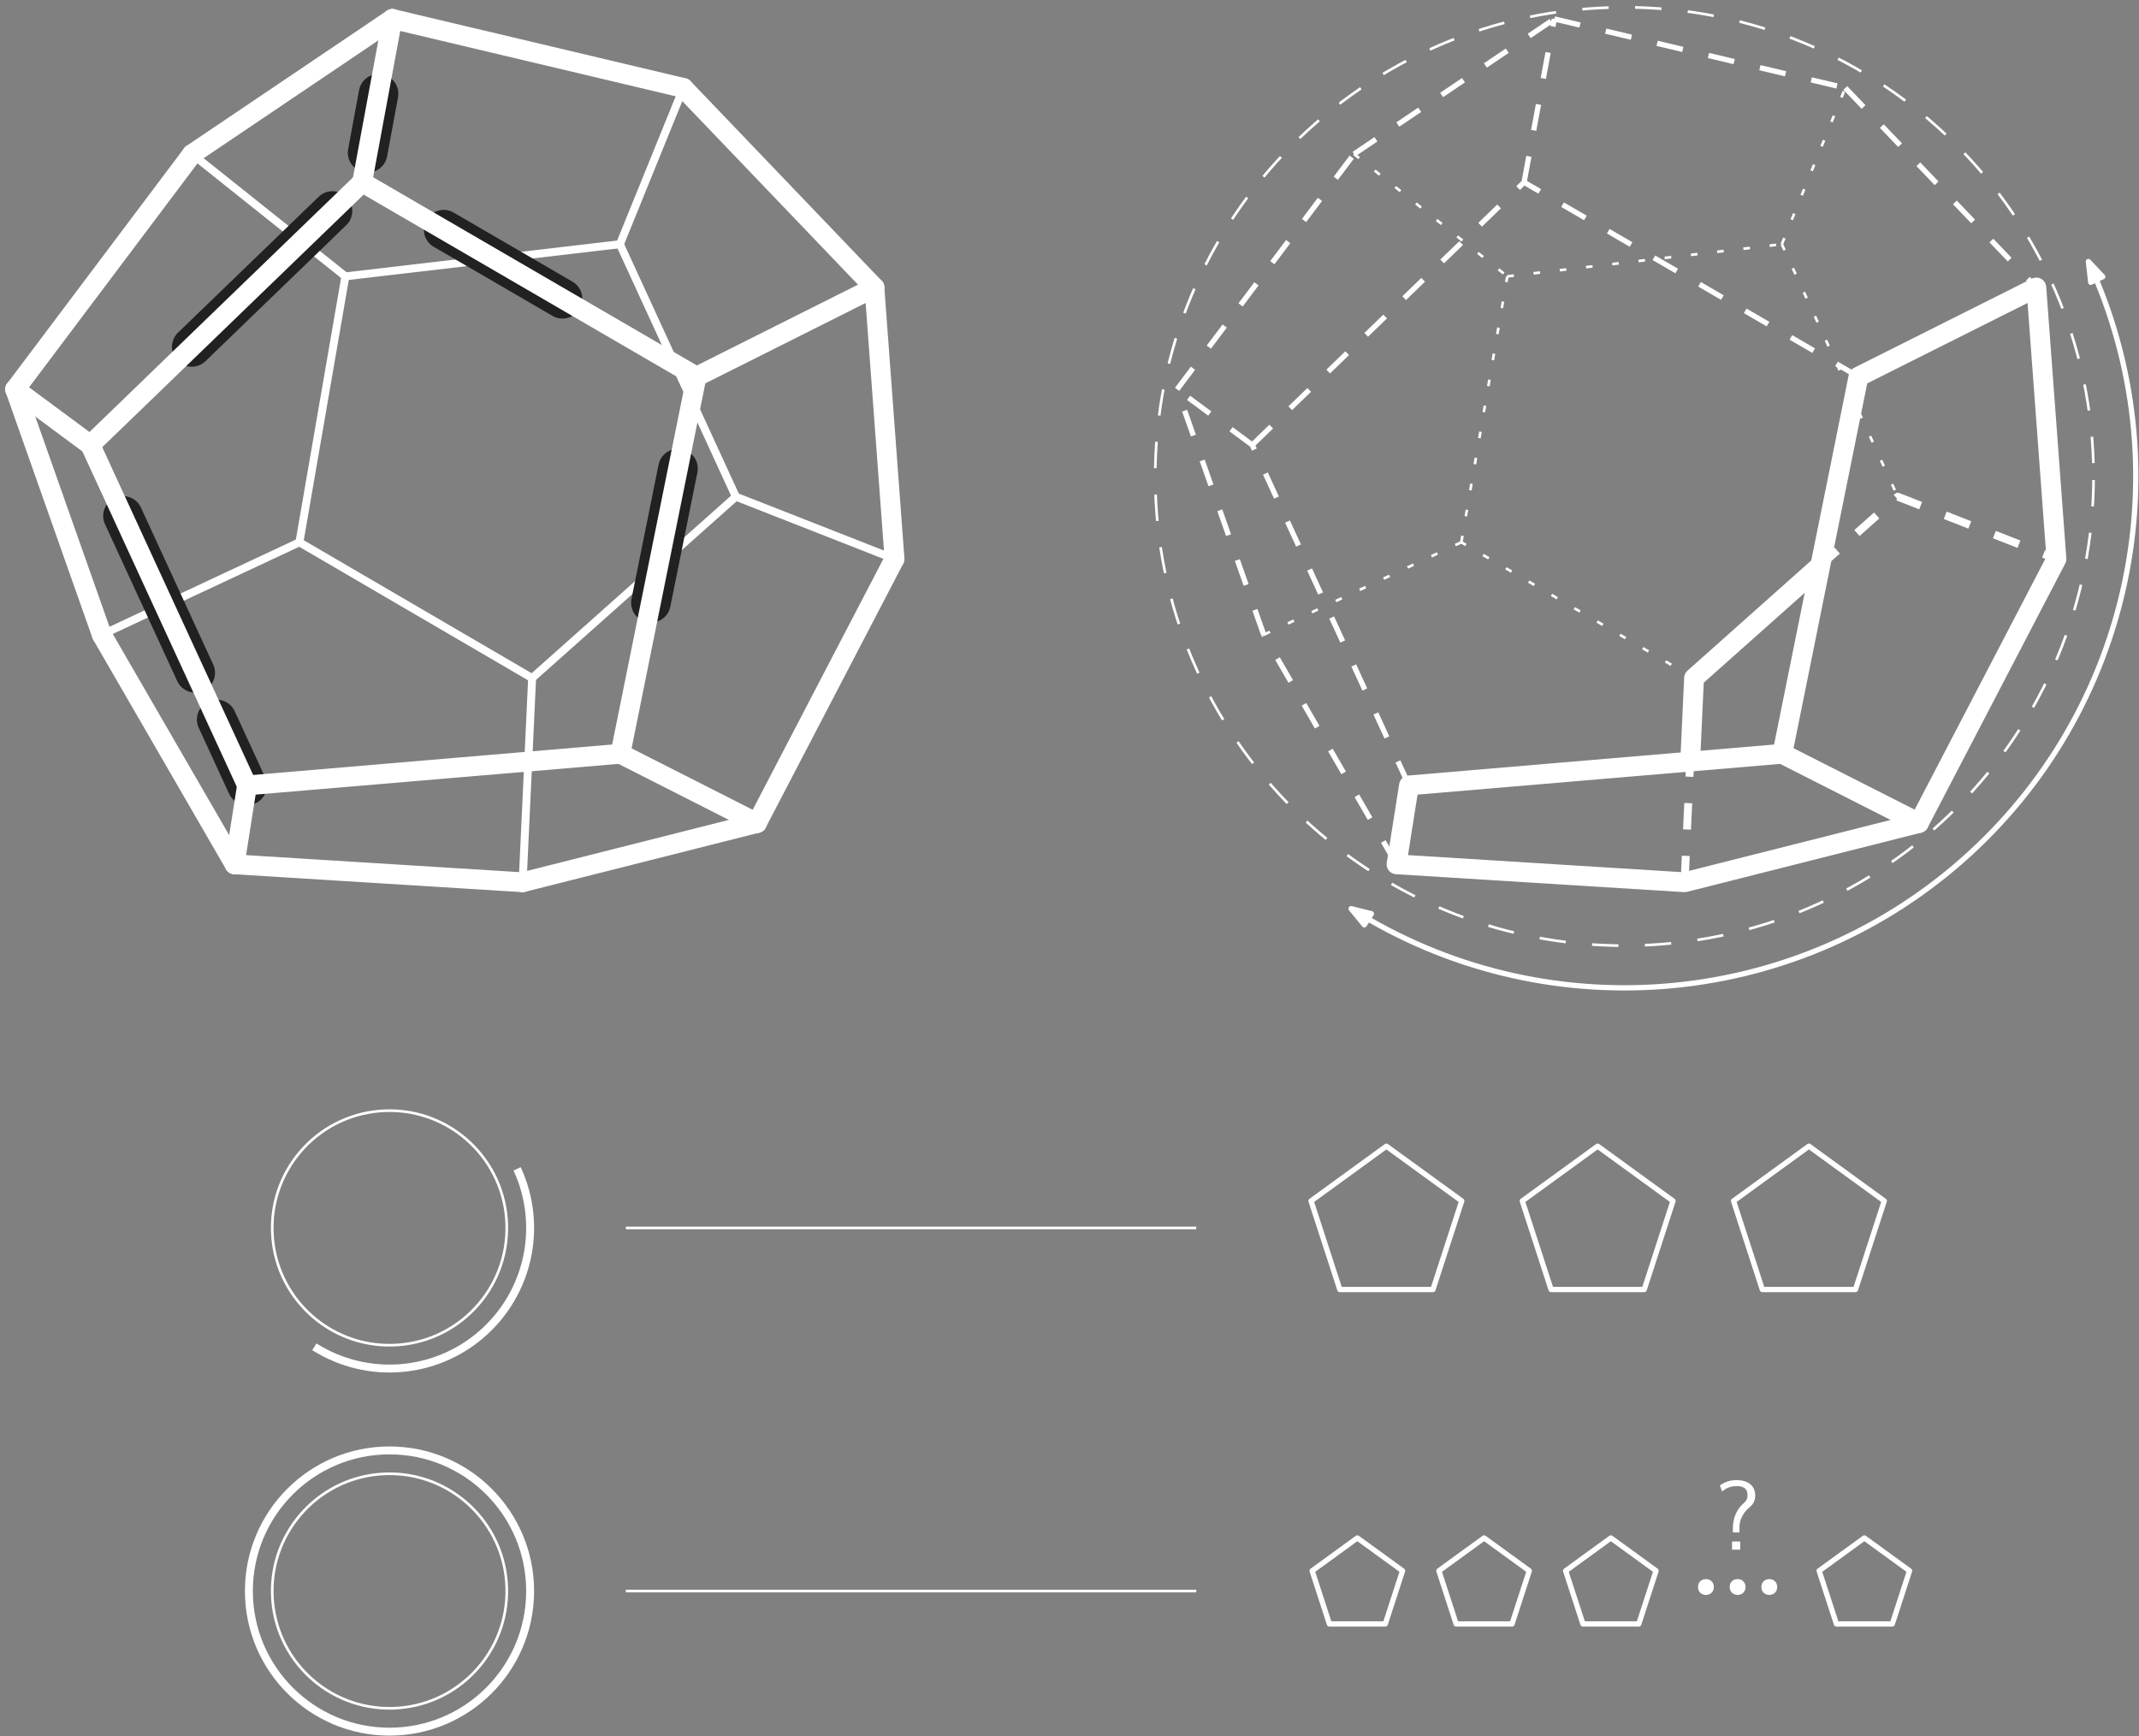 <?xml version="1.0" encoding="UTF-8"?>
<svg xmlns="http://www.w3.org/2000/svg" xmlns:xlink="http://www.w3.org/1999/xlink" width="324pt" height="263pt" viewBox="0 0 324 263" version="1.1">
<rect x="0" y="0" width="324" height="263" fill="#808080" stroke="none"/>
<defs>
<g>
<symbol overflow="visible" id="glyph0-0">
<path style="stroke:none;" d=""/>
</symbol>
<symbol overflow="visible" id="glyph0-1">
<path style="stroke:none;" d="M 3.812 -3.422 C 3.812 -4.453 4.312 -5.562 5.344 -6.422 C 5.625 -6.656 6.203 -7.141 6.203 -8.219 C 6.203 -9.234 5.594 -10.531 3.344 -10.531 C 2.438 -10.531 1.625 -10.281 0.844 -9.734 L 1.188 -8.797 C 1.531 -9.125 2.266 -9.625 3.344 -9.625 C 4.047 -9.625 5.031 -9.5 5.031 -8.234 C 5.031 -7.562 4.703 -7.281 4.516 -7.094 C 2.812 -5.641 2.812 -3.734 2.812 -3.094 L 2.812 -2.609 L 3.812 -2.609 Z M 2.688 0 L 3.922 0 L 3.922 -1.234 L 2.688 -1.234 Z M 2.688 0 "/>
</symbol>
</g>
</defs>
<g id="surface12490">
<path style="fill:none;stroke-width:1.2;stroke-linecap:round;stroke-linejoin:round;stroke:rgb(100%,100%,100%);stroke-opacity:1;stroke-miterlimit:10;" d="M 94.098 289.664 L 117.316 271.137 " transform="matrix(1,0,0,-1,-65,313)"/>
<path style="fill:none;stroke-width:1.2;stroke-linecap:round;stroke-linejoin:round;stroke:rgb(100%,100%,100%);stroke-opacity:1;stroke-miterlimit:10;" d="M 117.316 271.137 L 158.898 276.008 " transform="matrix(1,0,0,-1,-65,313)"/>
<path style="fill:none;stroke-width:1.2;stroke-linecap:round;stroke-linejoin:round;stroke:rgb(100%,100%,100%);stroke-opacity:1;stroke-miterlimit:10;" d="M 158.898 276.008 L 168.512 299.68 " transform="matrix(1,0,0,-1,-65,313)"/>
<path style="fill:none;stroke-width:1.2;stroke-linecap:round;stroke-linejoin:round;stroke:rgb(100%,100%,100%);stroke-opacity:1;stroke-miterlimit:10;" d="M 158.898 276.008 L 176.461 237.766 " transform="matrix(1,0,0,-1,-65,313)"/>
<path style="fill:none;stroke-width:1.2;stroke-linecap:round;stroke-linejoin:round;stroke:rgb(100%,100%,100%);stroke-opacity:1;stroke-miterlimit:10;" d="M 176.461 237.766 L 200.496 228.336 " transform="matrix(1,0,0,-1,-65,313)"/>
<path style="fill:none;stroke-width:1.2;stroke-linecap:round;stroke-linejoin:round;stroke:rgb(100%,100%,100%);stroke-opacity:1;stroke-miterlimit:10;" d="M 176.461 237.766 L 145.602 210.289 " transform="matrix(1,0,0,-1,-65,313)"/>
<path style="fill:none;stroke-width:1.2;stroke-linecap:round;stroke-linejoin:round;stroke:rgb(100%,100%,100%);stroke-opacity:1;stroke-miterlimit:10;" d="M 145.602 210.289 L 144.164 179.363 " transform="matrix(1,0,0,-1,-65,313)"/>
<path style="fill:none;stroke-width:1.2;stroke-linecap:round;stroke-linejoin:round;stroke:rgb(100%,100%,100%);stroke-opacity:1;stroke-miterlimit:10;" d="M 145.602 210.289 L 110.352 230.859 " transform="matrix(1,0,0,-1,-65,313)"/>
<path style="fill:none;stroke-width:1.2;stroke-linecap:round;stroke-linejoin:round;stroke:rgb(100%,100%,100%);stroke-opacity:1;stroke-miterlimit:10;" d="M 110.352 230.859 L 80.418 216.852 " transform="matrix(1,0,0,-1,-65,313)"/>
<path style="fill:none;stroke-width:1.2;stroke-linecap:round;stroke-linejoin:round;stroke:rgb(100%,100%,100%);stroke-opacity:1;stroke-miterlimit:10;" d="M 110.352 230.859 L 117.316 271.137 " transform="matrix(1,0,0,-1,-65,313)"/>
<path style="fill:none;stroke-width:6;stroke-linecap:round;stroke-linejoin:round;stroke:rgb(12.9%,12.9%,12.9%);stroke-opacity:1;stroke-miterlimit:10;" d="M 83.629 234.855 L 94.57 211.086 " transform="matrix(1,0,0,-1,-65,313)"/>
<path style="fill:none;stroke-width:6;stroke-linecap:round;stroke-linejoin:round;stroke:rgb(12.9%,12.9%,12.9%);stroke-opacity:1;stroke-miterlimit:10;" d="M 94.043 260.449 L 115.355 281.039 " transform="matrix(1,0,0,-1,-65,313)"/>
<path style="fill:none;stroke-width:6;stroke-linecap:round;stroke-linejoin:round;stroke:rgb(12.9%,12.9%,12.9%);stroke-opacity:1;stroke-miterlimit:10;" d="M 132.207 278.207 L 150.211 267.738 " transform="matrix(1,0,0,-1,-65,313)"/>
<path style="fill:none;stroke-width:6;stroke-linecap:round;stroke-linejoin:round;stroke:rgb(12.9%,12.9%,12.9%);stroke-opacity:1;stroke-miterlimit:10;" d="M 167.695 242.02 L 163.594 221.695 " transform="matrix(1,0,0,-1,-65,313)"/>
<path style="fill:none;stroke-width:6;stroke-linecap:round;stroke-linejoin:round;stroke:rgb(12.9%,12.9%,12.9%);stroke-opacity:1;stroke-miterlimit:10;" d="M 122.34 298.797 L 120.684 289.863 " transform="matrix(1,0,0,-1,-65,313)"/>
<path style="fill:none;stroke-width:6;stroke-linecap:round;stroke-linejoin:round;stroke:rgb(12.9%,12.9%,12.9%);stroke-opacity:1;stroke-miterlimit:10;" d="M 102.422 194.031 L 97.824 204.016 " transform="matrix(1,0,0,-1,-65,313)"/>
<path style="fill:none;stroke-width:3;stroke-linecap:round;stroke-linejoin:round;stroke:rgb(100%,100%,100%);stroke-opacity:1;stroke-miterlimit:10;" d="M 94.098 289.664 L 124.438 310.129 " transform="matrix(1,0,0,-1,-65,313)"/>
<path style="fill:none;stroke-width:3;stroke-linecap:round;stroke-linejoin:round;stroke:rgb(100%,100%,100%);stroke-opacity:1;stroke-miterlimit:10;" d="M 124.438 310.129 L 168.512 299.68 " transform="matrix(1,0,0,-1,-65,313)"/>
<path style="fill:none;stroke-width:3;stroke-linecap:round;stroke-linejoin:round;stroke:rgb(100%,100%,100%);stroke-opacity:1;stroke-miterlimit:10;" d="M 168.512 299.68 L 197.449 269.453 " transform="matrix(1,0,0,-1,-65,313)"/>
<path style="fill:none;stroke-width:3;stroke-linecap:round;stroke-linejoin:round;stroke:rgb(100%,100%,100%);stroke-opacity:1;stroke-miterlimit:10;" d="M 197.449 269.453 L 200.496 228.336 " transform="matrix(1,0,0,-1,-65,313)"/>
<path style="fill:none;stroke-width:3;stroke-linecap:round;stroke-linejoin:round;stroke:rgb(100%,100%,100%);stroke-opacity:1;stroke-miterlimit:10;" d="M 200.496 228.336 L 179.656 188.332 " transform="matrix(1,0,0,-1,-65,313)"/>
<path style="fill:none;stroke-width:3;stroke-linecap:round;stroke-linejoin:round;stroke:rgb(100%,100%,100%);stroke-opacity:1;stroke-miterlimit:10;" d="M 179.656 188.332 L 144.164 179.363 " transform="matrix(1,0,0,-1,-65,313)"/>
<path style="fill:none;stroke-width:3;stroke-linecap:round;stroke-linejoin:round;stroke:rgb(100%,100%,100%);stroke-opacity:1;stroke-miterlimit:10;" d="M 144.164 179.363 L 100.535 182.078 " transform="matrix(1,0,0,-1,-65,313)"/>
<path style="fill:none;stroke-width:3;stroke-linecap:round;stroke-linejoin:round;stroke:rgb(100%,100%,100%);stroke-opacity:1;stroke-miterlimit:10;" d="M 100.535 182.078 L 80.418 216.852 " transform="matrix(1,0,0,-1,-65,313)"/>
<path style="fill:none;stroke-width:3;stroke-linecap:round;stroke-linejoin:round;stroke:rgb(100%,100%,100%);stroke-opacity:1;stroke-miterlimit:10;" d="M 80.418 216.852 L 67.297 254.027 " transform="matrix(1,0,0,-1,-65,313)"/>
<path style="fill:none;stroke-width:3;stroke-linecap:round;stroke-linejoin:round;stroke:rgb(100%,100%,100%);stroke-opacity:1;stroke-miterlimit:10;" d="M 67.297 254.027 L 94.098 289.664 " transform="matrix(1,0,0,-1,-65,313)"/>
<path style="fill:none;stroke-width:3;stroke-linecap:round;stroke-linejoin:round;stroke:rgb(100%,100%,100%);stroke-opacity:1;stroke-miterlimit:10;" d="M 78.68 245.602 L 119.855 285.387 L 170.508 255.941 " transform="matrix(1,0,0,-1,-65,313)"/>
<path style="fill:none;stroke-width:3;stroke-linecap:round;stroke-linejoin:round;stroke:rgb(100%,100%,100%);stroke-opacity:1;stroke-miterlimit:10;" d="M 170.508 255.941 L 158.973 198.824 " transform="matrix(1,0,0,-1,-65,313)"/>
<path style="fill:none;stroke-width:3;stroke-linecap:round;stroke-linejoin:round;stroke:rgb(100%,100%,100%);stroke-opacity:1;stroke-miterlimit:10;" d="M 158.973 198.824 L 102.422 194.031 " transform="matrix(1,0,0,-1,-65,313)"/>
<path style="fill:none;stroke-width:3;stroke-linecap:round;stroke-linejoin:round;stroke:rgb(100%,100%,100%);stroke-opacity:1;stroke-miterlimit:10;" d="M 102.422 194.031 L 78.68 245.602 " transform="matrix(1,0,0,-1,-65,313)"/>
<path style="fill:none;stroke-width:3;stroke-linecap:round;stroke-linejoin:round;stroke:rgb(100%,100%,100%);stroke-opacity:1;stroke-miterlimit:10;" d="M 78.68 245.602 L 67.297 254.027 " transform="matrix(1,0,0,-1,-65,313)"/>
<path style="fill:none;stroke-width:3;stroke-linecap:round;stroke-linejoin:round;stroke:rgb(100%,100%,100%);stroke-opacity:1;stroke-miterlimit:10;" d="M 119.855 285.387 L 124.438 310.129 " transform="matrix(1,0,0,-1,-65,313)"/>
<path style="fill:none;stroke-width:3;stroke-linecap:round;stroke-linejoin:round;stroke:rgb(100%,100%,100%);stroke-opacity:1;stroke-miterlimit:10;" d="M 170.508 255.941 L 197.449 269.453 " transform="matrix(1,0,0,-1,-65,313)"/>
<path style="fill:none;stroke-width:3;stroke-linecap:round;stroke-linejoin:round;stroke:rgb(100%,100%,100%);stroke-opacity:1;stroke-miterlimit:10;" d="M 158.973 198.824 L 179.656 188.332 " transform="matrix(1,0,0,-1,-65,313)"/>
<path style="fill:none;stroke-width:3;stroke-linecap:round;stroke-linejoin:round;stroke:rgb(100%,100%,100%);stroke-opacity:1;stroke-miterlimit:10;" d="M 102.422 194.031 L 100.535 182.078 " transform="matrix(1,0,0,-1,-65,313)"/>
<path style="fill:none;stroke-width:0.4;stroke-linecap:butt;stroke-linejoin:round;stroke:rgb(100%,100%,100%);stroke-opacity:1;stroke-dasharray:4;stroke-miterlimit:10;" d="M 382.09 242.855 C 380.969 282.086 348.258 312.984 309.023 311.863 C 269.793 310.742 238.898 278.031 240.016 238.797 C 241.137 199.566 273.848 168.668 313.082 169.789 C 352.312 170.91 383.211 203.621 382.09 242.855 Z M 382.09 242.855 " transform="matrix(1,0,0,-1,-65,313)"/>
<path style="fill:none;stroke-width:3;stroke-linecap:butt;stroke-linejoin:round;stroke:rgb(100%,100%,100%);stroke-opacity:1;stroke-miterlimit:10;" d="M 276.535 182.078 L 278.422 194.031 L 334.973 198.824 L 355.656 188.332 L 320.164 179.363 Z M 276.535 182.078 " transform="matrix(1,0,0,-1,-65,313)"/>
<path style="fill:none;stroke-width:3;stroke-linecap:butt;stroke-linejoin:round;stroke:rgb(100%,100%,100%);stroke-opacity:1;stroke-miterlimit:10;" d="M 334.973 198.824 L 346.508 255.941 L 373.449 269.453 L 376.496 228.336 L 355.656 188.332 Z M 334.973 198.824 " transform="matrix(1,0,0,-1,-65,313)"/>
<path style="fill:none;stroke-width:1.2;stroke-linecap:butt;stroke-linejoin:round;stroke:rgb(100%,100%,100%);stroke-opacity:1;stroke-dasharray:4;stroke-miterlimit:10;" d="M 320.164 179.363 L 321.602 210.289 L 352.461 237.766 L 376.496 228.336 L 355.656 188.332 Z M 320.164 179.363 " transform="matrix(1,0,0,-1,-65,313)"/>
<path style="fill:none;stroke-width:3;stroke-linecap:butt;stroke-linejoin:round;stroke:rgb(100%,100%,100%);stroke-opacity:1;stroke-miterlimit:10;" d="M 321.016 197.641 L 321.602 210.289 L 340.727 227.316 " transform="matrix(1,0,0,-1,-65,313)"/>
<path style="fill:none;stroke-width:0.8;stroke-linecap:butt;stroke-linejoin:round;stroke:rgb(100%,100%,100%);stroke-opacity:1;stroke-miterlimit:10;" d="M 269.66 175.355 C 298.688 157 336.34 159.957 362.152 182.613 C 387.965 205.27 395.773 242.219 381.336 273.383 " transform="matrix(1,0,0,-1,-65,313)"/>
<path style="fill-rule:evenodd;fill:rgb(100%,100%,100%);fill-opacity:1;stroke-width:0.8;stroke-linecap:butt;stroke-linejoin:round;stroke:rgb(100%,100%,100%);stroke-opacity:1;stroke-miterlimit:10;" d="M 381.336 273.383 L 381.691 270.242 L 383.504 271.082 Z M 381.336 273.383 " transform="matrix(1,0,0,-1,-65,313)"/>
<path style="fill-rule:evenodd;fill:rgb(100%,100%,100%);fill-opacity:1;stroke-width:0.8;stroke-linecap:butt;stroke-linejoin:round;stroke:rgb(100%,100%,100%);stroke-opacity:1;stroke-miterlimit:10;" d="M 269.656 175.355 L 271.66 172.91 L 272.727 174.598 Z M 269.656 175.355 " transform="matrix(1,0,0,-1,-65,313)"/>
<path style="fill:none;stroke-width:0.8;stroke-linecap:butt;stroke-linejoin:round;stroke:rgb(100%,100%,100%);stroke-opacity:1;stroke-dasharray:4;stroke-miterlimit:10;" d="M 270.098 289.664 L 300.438 310.129 " transform="matrix(1,0,0,-1,-65,313)"/>
<path style="fill:none;stroke-width:0.8;stroke-linecap:butt;stroke-linejoin:round;stroke:rgb(100%,100%,100%);stroke-opacity:1;stroke-dasharray:4;stroke-miterlimit:10;" d="M 300.438 310.129 L 344.512 299.68 " transform="matrix(1,0,0,-1,-65,313)"/>
<path style="fill:none;stroke-width:0.8;stroke-linecap:butt;stroke-linejoin:round;stroke:rgb(100%,100%,100%);stroke-opacity:1;stroke-dasharray:4;stroke-miterlimit:10;" d="M 344.512 299.68 L 373.449 269.453 " transform="matrix(1,0,0,-1,-65,313)"/>
<path style="fill:none;stroke-width:0.8;stroke-linecap:butt;stroke-linejoin:round;stroke:rgb(100%,100%,100%);stroke-opacity:1;stroke-dasharray:4;stroke-miterlimit:10;" d="M 373.449 269.453 L 376.496 228.336 " transform="matrix(1,0,0,-1,-65,313)"/>
<path style="fill:none;stroke-width:0.8;stroke-linecap:butt;stroke-linejoin:round;stroke:rgb(100%,100%,100%);stroke-opacity:1;stroke-dasharray:4;stroke-miterlimit:10;" d="M 376.496 228.336 L 355.656 188.332 " transform="matrix(1,0,0,-1,-65,313)"/>
<path style="fill:none;stroke-width:0.8;stroke-linecap:butt;stroke-linejoin:round;stroke:rgb(100%,100%,100%);stroke-opacity:1;stroke-dasharray:4;stroke-miterlimit:10;" d="M 355.656 188.332 L 320.164 179.363 " transform="matrix(1,0,0,-1,-65,313)"/>
<path style="fill:none;stroke-width:0.8;stroke-linecap:butt;stroke-linejoin:round;stroke:rgb(100%,100%,100%);stroke-opacity:1;stroke-dasharray:4;stroke-miterlimit:10;" d="M 320.164 179.363 L 276.535 182.078 " transform="matrix(1,0,0,-1,-65,313)"/>
<path style="fill:none;stroke-width:0.8;stroke-linecap:butt;stroke-linejoin:round;stroke:rgb(100%,100%,100%);stroke-opacity:1;stroke-dasharray:4;stroke-miterlimit:10;" d="M 276.535 182.078 L 256.418 216.852 " transform="matrix(1,0,0,-1,-65,313)"/>
<path style="fill:none;stroke-width:0.8;stroke-linecap:butt;stroke-linejoin:round;stroke:rgb(100%,100%,100%);stroke-opacity:1;stroke-dasharray:4;stroke-miterlimit:10;" d="M 256.418 216.852 L 243.297 254.027 " transform="matrix(1,0,0,-1,-65,313)"/>
<path style="fill:none;stroke-width:0.8;stroke-linecap:butt;stroke-linejoin:round;stroke:rgb(100%,100%,100%);stroke-opacity:1;stroke-dasharray:4;stroke-miterlimit:10;" d="M 243.297 254.027 L 270.098 289.664 " transform="matrix(1,0,0,-1,-65,313)"/>
<path style="fill:none;stroke-width:0.8;stroke-linecap:butt;stroke-linejoin:round;stroke:rgb(100%,100%,100%);stroke-opacity:1;stroke-dasharray:4;stroke-miterlimit:10;" d="M 254.68 245.602 L 295.855 285.387 L 346.508 255.941 " transform="matrix(1,0,0,-1,-65,313)"/>
<path style="fill:none;stroke-width:0.8;stroke-linecap:butt;stroke-linejoin:round;stroke:rgb(100%,100%,100%);stroke-opacity:1;stroke-dasharray:4;stroke-miterlimit:10;" d="M 346.508 255.941 L 334.973 198.824 " transform="matrix(1,0,0,-1,-65,313)"/>
<path style="fill:none;stroke-width:0.8;stroke-linecap:butt;stroke-linejoin:round;stroke:rgb(100%,100%,100%);stroke-opacity:1;stroke-dasharray:4;stroke-miterlimit:10;" d="M 334.973 198.824 L 278.422 194.031 " transform="matrix(1,0,0,-1,-65,313)"/>
<path style="fill:none;stroke-width:0.8;stroke-linecap:butt;stroke-linejoin:round;stroke:rgb(100%,100%,100%);stroke-opacity:1;stroke-dasharray:4;stroke-miterlimit:10;" d="M 278.422 194.031 L 254.68 245.602 " transform="matrix(1,0,0,-1,-65,313)"/>
<path style="fill:none;stroke-width:0.8;stroke-linecap:butt;stroke-linejoin:round;stroke:rgb(100%,100%,100%);stroke-opacity:1;stroke-dasharray:4;stroke-miterlimit:10;" d="M 254.68 245.602 L 243.297 254.027 " transform="matrix(1,0,0,-1,-65,313)"/>
<path style="fill:none;stroke-width:0.8;stroke-linecap:butt;stroke-linejoin:round;stroke:rgb(100%,100%,100%);stroke-opacity:1;stroke-dasharray:4;stroke-miterlimit:10;" d="M 295.855 285.387 L 300.438 310.129 " transform="matrix(1,0,0,-1,-65,313)"/>
<path style="fill:none;stroke-width:0.8;stroke-linecap:butt;stroke-linejoin:round;stroke:rgb(100%,100%,100%);stroke-opacity:1;stroke-dasharray:4;stroke-miterlimit:10;" d="M 346.508 255.941 L 373.449 269.453 " transform="matrix(1,0,0,-1,-65,313)"/>
<path style="fill:none;stroke-width:0.8;stroke-linecap:butt;stroke-linejoin:round;stroke:rgb(100%,100%,100%);stroke-opacity:1;stroke-dasharray:4;stroke-miterlimit:10;" d="M 334.973 198.824 L 355.656 188.332 " transform="matrix(1,0,0,-1,-65,313)"/>
<path style="fill:none;stroke-width:0.8;stroke-linecap:butt;stroke-linejoin:round;stroke:rgb(100%,100%,100%);stroke-opacity:1;stroke-dasharray:4;stroke-miterlimit:10;" d="M 278.422 194.031 L 276.535 182.078 " transform="matrix(1,0,0,-1,-65,313)"/>
<path style="fill:none;stroke-width:0.4;stroke-linecap:butt;stroke-linejoin:round;stroke:rgb(100%,100%,100%);stroke-opacity:1;stroke-miterlimit:10;" d="M 141.758 127.508 C 141.48 137.316 133.301 145.039 123.492 144.758 C 113.684 144.48 105.961 136.301 106.242 126.492 C 106.52 116.684 114.699 108.961 124.508 109.242 C 134.316 109.52 142.039 117.699 141.758 127.508 Z M 141.758 127.508 " transform="matrix(1,0,0,-1,-65,313)"/>
<path style="fill:none;stroke-width:1.2;stroke-linecap:butt;stroke-linejoin:round;stroke:rgb(100%,100%,100%);stroke-opacity:1;stroke-miterlimit:10;" d="M 112.617 108.996 C 120.602 103.949 130.953 104.762 138.051 110.992 C 145.152 117.223 147.297 127.383 143.328 135.953 " transform="matrix(1,0,0,-1,-65,313)"/>
<path style="fill:none;stroke-width:0.4;stroke-linecap:butt;stroke-linejoin:round;stroke:rgb(100%,100%,100%);stroke-opacity:1;stroke-miterlimit:10;" d="M 141.758 72.508 C 141.48 82.316 133.301 90.039 123.492 89.758 C 113.684 89.48 105.961 81.301 106.242 71.492 C 106.52 61.684 114.699 53.961 124.508 54.242 C 134.316 54.52 142.039 62.699 141.758 72.508 Z M 141.758 72.508 " transform="matrix(1,0,0,-1,-65,313)"/>
<path style="fill:none;stroke-width:1.2;stroke-linecap:butt;stroke-linejoin:round;stroke:rgb(100%,100%,100%);stroke-opacity:1;stroke-miterlimit:10;" d="M 145.301 72 C 145.301 83.766 135.766 93.301 124 93.301 C 112.234 93.301 102.699 83.766 102.699 72 C 102.699 60.234 112.234 50.699 124 50.699 C 135.766 50.699 145.301 60.234 145.301 72 Z M 145.301 72 " transform="matrix(1,0,0,-1,-65,313)"/>
<path style="fill:none;stroke-width:0.4;stroke-linecap:butt;stroke-linejoin:round;stroke:rgb(100%,100%,100%);stroke-opacity:1;stroke-miterlimit:10;" d="M 159.801 127 L 246.199 127 " transform="matrix(1,0,0,-1,-65,313)"/>
<path style="fill:none;stroke-width:0.4;stroke-linecap:butt;stroke-linejoin:round;stroke:rgb(100%,100%,100%);stroke-opacity:1;stroke-miterlimit:10;" d="M 159.801 72 L 246.199 72 " transform="matrix(1,0,0,-1,-65,313)"/>
<path style="fill:none;stroke-width:0.8;stroke-linecap:butt;stroke-linejoin:round;stroke:rgb(100%,100%,100%);stroke-opacity:1;stroke-miterlimit:10;" d="M 286.414 131.09 L 275 139.383 L 263.586 131.09 L 267.945 117.672 L 282.055 117.672 Z M 286.414 131.09 " transform="matrix(1,0,0,-1,-65,313)"/>
<path style="fill:none;stroke-width:0.8;stroke-linecap:butt;stroke-linejoin:round;stroke:rgb(100%,100%,100%);stroke-opacity:1;stroke-miterlimit:10;" d="M 318.414 131.09 L 307 139.383 L 295.586 131.09 L 299.945 117.672 L 314.055 117.672 Z M 318.414 131.09 " transform="matrix(1,0,0,-1,-65,313)"/>
<path style="fill:none;stroke-width:0.8;stroke-linecap:butt;stroke-linejoin:round;stroke:rgb(100%,100%,100%);stroke-opacity:1;stroke-miterlimit:10;" d="M 350.414 131.09 L 339 139.383 L 327.586 131.09 L 331.945 117.672 L 346.055 117.672 Z M 350.414 131.09 " transform="matrix(1,0,0,-1,-65,313)"/>
<path style="fill:none;stroke-width:0.8;stroke-linecap:butt;stroke-linejoin:round;stroke:rgb(100%,100%,100%);stroke-opacity:1;stroke-miterlimit:10;" d="M 277.449 75.066 L 270.602 80.039 L 263.754 75.066 L 266.367 67.016 L 274.832 67.016 Z M 277.449 75.066 " transform="matrix(1,0,0,-1,-65,313)"/>
<path style="fill:none;stroke-width:0.8;stroke-linecap:butt;stroke-linejoin:round;stroke:rgb(100%,100%,100%);stroke-opacity:1;stroke-miterlimit:10;" d="M 296.648 75.066 L 289.801 80.039 L 282.953 75.066 L 285.566 67.016 L 294.031 67.016 Z M 296.648 75.066 " transform="matrix(1,0,0,-1,-65,313)"/>
<path style="fill:none;stroke-width:0.8;stroke-linecap:butt;stroke-linejoin:round;stroke:rgb(100%,100%,100%);stroke-opacity:1;stroke-miterlimit:10;" d="M 315.848 75.066 L 309 80.039 L 302.152 75.066 L 304.77 67.016 L 313.23 67.016 Z M 315.848 75.066 " transform="matrix(1,0,0,-1,-65,313)"/>
<path style="fill:none;stroke-width:0.8;stroke-linecap:butt;stroke-linejoin:round;stroke:rgb(100%,100%,100%);stroke-opacity:1;stroke-miterlimit:10;" d="M 354.246 75.066 L 347.398 80.039 L 340.551 75.066 L 343.168 67.016 L 351.633 67.016 Z M 354.246 75.066 " transform="matrix(1,0,0,-1,-65,313)"/>
<path style=" stroke:none;fill-rule:evenodd;fill:rgb(100%,100%,100%);fill-opacity:1;" d="M 264.398 240.391 C 264.398 238.789 262 238.789 262 240.391 C 262 241.988 264.398 241.988 264.398 240.391 Z M 264.398 240.391 "/>
<path style=" stroke:none;fill-rule:evenodd;fill:rgb(100%,100%,100%);fill-opacity:1;" d="M 269.199 240.391 C 269.199 238.789 266.801 238.789 266.801 240.391 C 266.801 241.988 269.199 241.988 269.199 240.391 Z M 269.199 240.391 "/>
<path style=" stroke:none;fill-rule:evenodd;fill:rgb(100%,100%,100%);fill-opacity:1;" d="M 259.602 240.391 C 259.602 238.789 257.199 238.789 257.199 240.391 C 257.199 241.988 259.602 241.988 259.602 240.391 Z M 259.602 240.391 "/>
<g style="fill:rgb(100%,100%,100%);fill-opacity:1;">
  <use xlink:href="#glyph0-1" x="259.671" y="234.73"/>
</g>
<path style="fill:none;stroke-width:0.4;stroke-linecap:butt;stroke-linejoin:round;stroke:rgb(100%,100%,100%);stroke-opacity:1;stroke-dasharray:1,3;stroke-miterlimit:10;" d="M 270.098 289.664 L 293.316 271.137 " transform="matrix(1,0,0,-1,-65,313)"/>
<path style="fill:none;stroke-width:0.4;stroke-linecap:butt;stroke-linejoin:round;stroke:rgb(100%,100%,100%);stroke-opacity:1;stroke-dasharray:1,3;stroke-miterlimit:10;" d="M 293.316 271.137 L 334.898 276.008 " transform="matrix(1,0,0,-1,-65,313)"/>
<path style="fill:none;stroke-width:0.4;stroke-linecap:butt;stroke-linejoin:round;stroke:rgb(100%,100%,100%);stroke-opacity:1;stroke-dasharray:1,3;stroke-miterlimit:10;" d="M 334.898 276.008 L 344.512 299.68 " transform="matrix(1,0,0,-1,-65,313)"/>
<path style="fill:none;stroke-width:0.4;stroke-linecap:butt;stroke-linejoin:round;stroke:rgb(100%,100%,100%);stroke-opacity:1;stroke-dasharray:1,3;stroke-miterlimit:10;" d="M 334.898 276.008 L 352.461 237.766 " transform="matrix(1,0,0,-1,-65,313)"/>
<path style="fill:none;stroke-width:0.4;stroke-linecap:butt;stroke-linejoin:round;stroke:rgb(100%,100%,100%);stroke-opacity:1;stroke-dasharray:1,3;stroke-miterlimit:10;" d="M 321.602 210.289 L 286.352 230.859 " transform="matrix(1,0,0,-1,-65,313)"/>
<path style="fill:none;stroke-width:0.4;stroke-linecap:butt;stroke-linejoin:round;stroke:rgb(100%,100%,100%);stroke-opacity:1;stroke-dasharray:1,3;stroke-miterlimit:10;" d="M 286.352 230.859 L 256.418 216.852 " transform="matrix(1,0,0,-1,-65,313)"/>
<path style="fill:none;stroke-width:0.4;stroke-linecap:butt;stroke-linejoin:round;stroke:rgb(100%,100%,100%);stroke-opacity:1;stroke-dasharray:1,3;stroke-miterlimit:10;" d="M 286.352 230.859 L 293.316 271.137 " transform="matrix(1,0,0,-1,-65,313)"/>
</g>
</svg>
